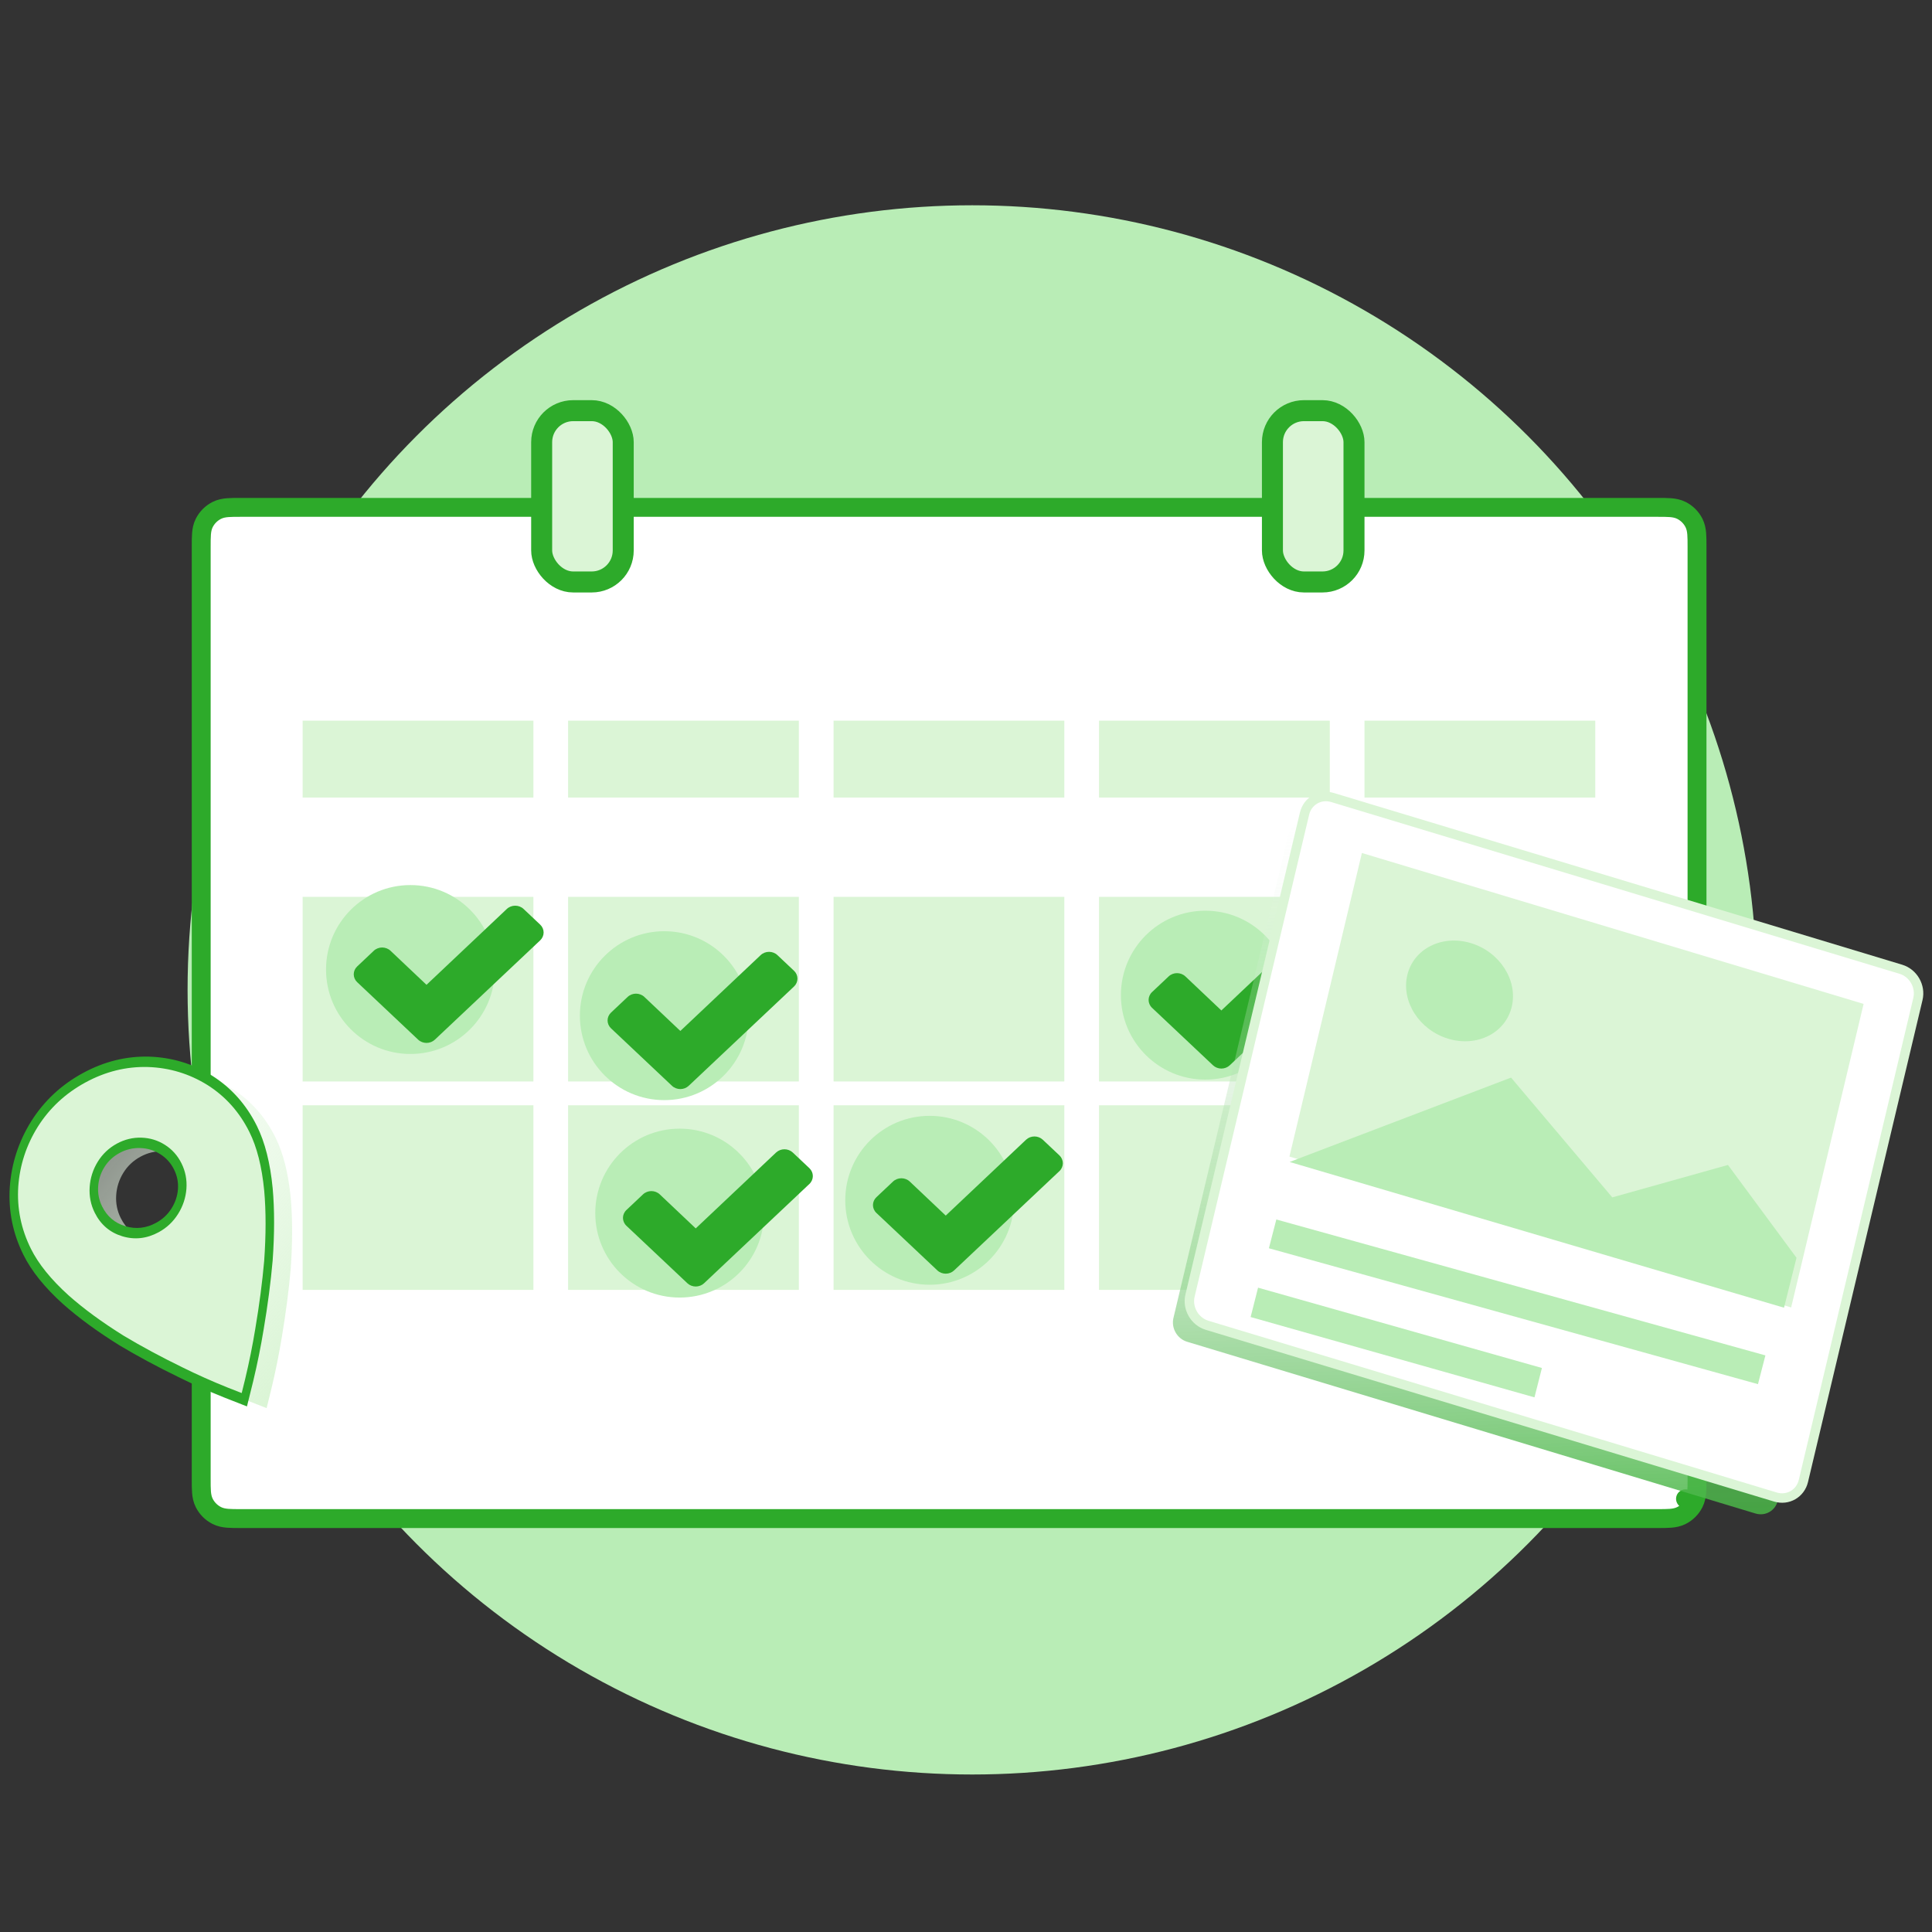 <svg width="184" height="184" viewBox="0 0 184 184" fill="none" xmlns="http://www.w3.org/2000/svg">
<rect x="0" y="0" width="184" height="184" fill="#333333" stroke="none"/>
<g clip-path="url(#clip0_265_2187)">
<circle cx="92.59" cy="94.275" r="74.725" fill="#B9EDB6"/>
<path d="M161.326 49.795L161.326 49.795C161.068 49.287 160.655 48.874 160.146 48.615C159.806 48.441 159.452 48.377 159.096 48.348C158.759 48.321 158.35 48.321 157.875 48.321L157.841 48.321H22.942L22.908 48.321C22.433 48.321 22.024 48.321 21.687 48.348C21.331 48.377 20.977 48.441 20.637 48.615C20.129 48.874 19.716 49.287 19.457 49.795C19.283 50.136 19.219 50.489 19.19 50.845C19.163 51.182 19.163 51.592 19.163 52.066L19.163 52.101V140.845L19.163 140.88C19.163 141.355 19.163 141.764 19.19 142.101C19.219 142.457 19.283 142.811 19.457 143.151C19.716 143.659 20.129 144.072 20.637 144.331C20.977 144.505 21.331 144.569 21.687 144.598C22.024 144.626 22.433 144.626 22.908 144.626H22.942H157.841H157.875C158.35 144.626 158.759 144.626 159.096 144.598C159.452 144.569 159.806 144.505 160.146 144.331C160.655 144.072 161.068 143.659 161.326 143.151L160.525 142.743L161.326 143.151C161.5 142.811 161.564 142.457 161.593 142.101C161.621 141.764 161.621 141.355 161.621 140.88V140.845V52.101V52.066C161.621 51.592 161.621 51.182 161.593 50.845C161.564 50.489 161.5 50.136 161.326 49.795Z" fill="white" stroke="#2DAA2A" stroke-width="1.8" stroke-linecap="round" stroke-linejoin="round"/>
<rect x="121.184" y="39.11" width="7.768" height="16.315" rx="3" fill="#DBF5D6" stroke="#2DAA2A" stroke-width="2" stroke-linecap="round" stroke-linejoin="round"/>
<rect x="51.587" y="39.11" width="7.768" height="16.315" rx="3" fill="#DBF5D6" stroke="#2DAA2A" stroke-width="2" stroke-linecap="round" stroke-linejoin="round"/>
<path d="M28.822 85.414H50.8V102.996H28.822V85.414Z" fill="#DBF5D6"/>
<path d="M28.822 68.635H50.8V75.96H28.822V68.635Z" fill="#DBF5D6"/>
<path d="M28.822 105.264H50.8V122.847H28.822V105.264Z" fill="#DBF5D6"/>
<path d="M54.105 85.414H76.082V102.996H54.105V85.414Z" fill="#DBF5D6"/>
<path d="M54.105 68.635H76.082V75.96H54.105V68.635Z" fill="#DBF5D6"/>
<path d="M54.105 105.264H76.082V122.847H54.105V105.264Z" fill="#DBF5D6"/>
<path d="M79.387 85.414H101.365V102.996H79.387V85.414Z" fill="#DBF5D6"/>
<path d="M79.387 68.635H101.365V75.96H79.387V68.635Z" fill="#DBF5D6"/>
<path d="M79.387 105.264H101.365V122.847H79.387V105.264Z" fill="#DBF5D6"/>
<path d="M104.669 85.414H126.647V102.996H104.669V85.414Z" fill="#DBF5D6"/>
<path d="M104.669 68.635H126.647V75.96H104.669V68.635Z" fill="#DBF5D6"/>
<path d="M104.669 105.264H126.647V122.847H104.669V105.264Z" fill="#DBF5D6"/>
<path d="M129.952 85.414H151.93V102.996H129.952V85.414Z" fill="#DBF5D6"/>
<path d="M129.952 68.635H151.93V75.96H129.952V68.635Z" fill="#DBF5D6"/>
<path d="M129.952 105.264H151.93V122.847H129.952V105.264Z" fill="#DBF5D6"/>
<ellipse cx="63.265" cy="96.73" rx="8.038" ry="8.043" fill="#B9EDB6"/>
<path fill-rule="evenodd" clip-rule="evenodd" d="M75.949 93.204C75.949 93.479 75.832 93.754 75.622 93.952L65.588 103.413C65.378 103.611 65.086 103.721 64.795 103.721C64.503 103.721 64.211 103.611 64.001 103.413L58.191 97.934C57.981 97.736 57.864 97.461 57.864 97.186C57.864 96.911 57.981 96.636 58.191 96.438L59.778 94.942C59.988 94.744 60.279 94.634 60.571 94.634C60.863 94.634 61.154 94.744 61.364 94.942L64.795 98.187L72.449 90.959C72.659 90.761 72.95 90.651 73.242 90.651C73.534 90.651 73.825 90.761 74.035 90.959L75.622 92.456C75.832 92.654 75.949 92.929 75.949 93.204Z" fill="#2DAA2A"/>
<ellipse cx="114.791" cy="94.777" rx="8.038" ry="8.043" fill="#B9EDB6"/>
<path fill-rule="evenodd" clip-rule="evenodd" d="M127.475 91.25C127.475 91.525 127.359 91.8 127.149 91.998L117.115 101.46C116.904 101.658 116.613 101.768 116.321 101.768C116.029 101.768 115.738 101.658 115.528 101.46L109.717 95.981C109.507 95.783 109.391 95.508 109.391 95.233C109.391 94.958 109.507 94.683 109.717 94.485L111.304 92.988C111.514 92.79 111.806 92.68 112.097 92.68C112.389 92.68 112.681 92.79 112.891 92.988L116.321 96.234L123.975 89.006C124.185 88.808 124.477 88.698 124.768 88.698C125.06 88.698 125.352 88.808 125.562 89.006L127.149 90.502C127.359 90.7 127.475 90.975 127.475 91.25Z" fill="#2DAA2A"/>
<ellipse cx="137.989" cy="114.313" rx="8.038" ry="8.043" fill="#B9EDB6"/>
<path fill-rule="evenodd" clip-rule="evenodd" d="M150.673 110.786C150.673 111.061 150.557 111.336 150.347 111.534L140.313 120.995C140.103 121.193 139.811 121.303 139.519 121.303C139.228 121.303 138.936 121.193 138.726 120.995L132.916 115.517C132.706 115.319 132.589 115.044 132.589 114.769C132.589 114.494 132.706 114.218 132.916 114.02L134.502 112.524C134.712 112.326 135.004 112.216 135.296 112.216C135.587 112.216 135.879 112.326 136.089 112.524L139.519 115.77L147.173 108.542C147.383 108.344 147.675 108.234 147.967 108.234C148.258 108.234 148.55 108.344 148.76 108.542L150.347 110.038C150.557 110.236 150.673 110.511 150.673 110.786Z" fill="#2DAA2A"/>
<ellipse cx="88.539" cy="114.313" rx="8.038" ry="8.043" fill="#B9EDB6"/>
<path fill-rule="evenodd" clip-rule="evenodd" d="M101.224 110.786C101.224 111.061 101.107 111.336 100.897 111.534L90.863 120.995C90.653 121.193 90.361 121.303 90.07 121.303C89.778 121.303 89.486 121.193 89.276 120.995L83.466 115.517C83.256 115.319 83.139 115.044 83.139 114.769C83.139 114.494 83.256 114.218 83.466 114.02L85.053 112.524C85.263 112.326 85.554 112.216 85.846 112.216C86.138 112.216 86.429 112.326 86.639 112.524L90.07 115.77L97.724 108.542C97.934 108.344 98.225 108.234 98.517 108.234C98.809 108.234 99.1 108.344 99.31 108.542L100.897 110.038C101.107 110.236 101.224 110.511 101.224 110.786Z" fill="#2DAA2A"/>
<ellipse cx="39.089" cy="92.335" rx="8.038" ry="8.043" fill="#B9EDB6"/>
<path fill-rule="evenodd" clip-rule="evenodd" d="M51.774 88.808C51.774 89.083 51.657 89.358 51.447 89.556L41.413 99.018C41.203 99.216 40.911 99.326 40.62 99.326C40.328 99.326 40.036 99.216 39.826 99.018L34.016 93.539C33.806 93.341 33.689 93.066 33.689 92.791C33.689 92.516 33.806 92.241 34.016 92.043L35.602 90.546C35.812 90.348 36.104 90.238 36.396 90.238C36.688 90.238 36.979 90.348 37.189 90.546L40.62 93.792L48.273 86.564C48.483 86.366 48.775 86.256 49.067 86.256C49.358 86.256 49.65 86.366 49.86 86.564L51.447 88.06C51.657 88.258 51.774 88.533 51.774 88.808Z" fill="#2DAA2A"/>
<ellipse cx="64.73" cy="115.534" rx="8.038" ry="8.043" fill="#B9EDB6"/>
<path fill-rule="evenodd" clip-rule="evenodd" d="M77.414 112.007C77.414 112.282 77.297 112.557 77.088 112.755L67.053 122.216C66.844 122.414 66.552 122.525 66.26 122.525C65.968 122.525 65.677 122.414 65.467 122.216L59.656 116.738C59.446 116.54 59.33 116.265 59.33 115.99C59.33 115.715 59.446 115.44 59.656 115.242L61.243 113.745C61.453 113.547 61.745 113.437 62.036 113.437C62.328 113.437 62.62 113.547 62.83 113.745L66.26 116.991L73.914 109.763C74.124 109.565 74.416 109.455 74.707 109.455C74.999 109.455 75.291 109.565 75.501 109.763L77.088 111.259C77.297 111.457 77.414 111.732 77.414 112.007Z" fill="#2DAA2A"/>
<path fill-rule="evenodd" clip-rule="evenodd" d="M17.12 117.701C17.801 117.33 18.349 116.816 18.764 116.158C19.179 115.5 19.415 114.793 19.472 114.038C19.529 113.282 19.388 112.564 19.05 111.885C18.712 111.205 18.228 110.667 17.598 110.27C16.968 109.873 16.276 109.663 15.524 109.642C14.771 109.62 14.054 109.794 13.372 110.165C12.691 110.536 12.149 111.047 11.746 111.698C11.344 112.349 11.117 113.059 11.066 113.827C11.015 114.595 11.158 115.319 11.496 115.998C12.015 117.042 12.821 117.729 13.913 118.059C15.005 118.39 16.074 118.271 17.12 117.701ZM10.133 103.445C12.105 102.372 14.155 101.866 16.284 101.926C18.387 101.999 20.323 102.585 22.091 103.683C23.872 104.806 25.251 106.351 26.229 108.316C26.975 109.815 27.461 111.736 27.687 114.079C27.866 116.074 27.865 118.338 27.684 120.871C27.506 122.904 27.222 125.072 26.834 127.375C26.57 128.986 26.245 130.599 25.859 132.214L25.392 134.107L23.641 133.421C22.154 132.825 20.704 132.177 19.291 131.479C17.265 130.49 15.404 129.488 13.709 128.475C11.622 127.175 9.848 125.877 8.388 124.579C6.683 123.04 5.457 121.522 4.711 120.023C3.733 118.058 3.315 115.99 3.457 113.821C3.612 111.677 4.264 109.683 5.414 107.839C6.588 105.983 8.162 104.518 10.133 103.445Z" fill="url(#paint0_linear_265_2187)"/>
<path fill-rule="evenodd" clip-rule="evenodd" d="M14.998 116.902C15.679 116.531 16.227 116.016 16.642 115.359C17.057 114.701 17.293 113.994 17.35 113.238C17.407 112.482 17.267 111.765 16.929 111.085C16.591 110.406 16.107 109.867 15.477 109.47C14.846 109.073 14.155 108.864 13.402 108.842C12.649 108.82 11.932 108.995 11.251 109.366C10.569 109.737 10.028 110.248 9.625 110.899C9.222 111.55 8.995 112.26 8.944 113.028C8.893 113.795 9.037 114.519 9.375 115.199C9.894 116.242 10.699 116.929 11.791 117.26C12.883 117.591 13.952 117.471 14.998 116.902ZM8.012 102.646C9.984 101.573 12.034 101.067 14.162 101.126C16.265 101.199 18.201 101.785 19.97 102.884C21.75 104.007 23.129 105.551 24.107 107.517C24.853 109.016 25.339 110.937 25.566 113.28C25.744 115.275 25.743 117.539 25.563 120.072C25.384 122.105 25.101 124.273 24.712 126.576C24.449 128.187 24.124 129.8 23.737 131.415L23.27 133.308L21.519 132.622C20.032 132.026 18.583 131.378 17.17 130.679C15.143 129.69 13.282 128.689 11.588 127.675C9.5 126.376 7.726 125.077 6.266 123.78C4.561 122.241 3.336 120.722 2.59 119.224C1.612 117.258 1.194 115.191 1.336 113.022C1.49 110.877 2.142 108.883 3.292 107.04C4.467 105.183 6.04 103.719 8.012 102.646Z" fill="#DBF5D6"/>
<path d="M14.998 116.902L15.122 117.348L14.998 116.902ZM15.477 109.47L15.698 109.026L15.477 109.47ZM14.162 101.126L14.226 100.633L14.223 100.633L14.162 101.126ZM19.97 102.884L20.191 102.439L20.189 102.438L19.97 102.884ZM24.107 107.517L24.461 107.223L24.107 107.517ZM25.566 113.28L25.969 113.164L25.968 113.16L25.566 113.28ZM25.563 120.072L25.966 120.061L25.967 120.051L25.563 120.072ZM24.712 126.576L24.315 126.538L24.315 126.541L24.712 126.576ZM23.737 131.415L24.125 131.499L24.126 131.494L23.737 131.415ZM23.27 133.308L23.102 133.78L23.521 133.944L23.657 133.392L23.27 133.308ZM21.519 132.622L21.349 133.093L21.351 133.093L21.519 132.622ZM17.17 130.679L17.363 130.219L17.361 130.218L17.17 130.679ZM11.588 127.675L11.368 128.121L11.373 128.124L11.588 127.675ZM6.266 123.78L5.999 124.19L6.001 124.191L6.266 123.78ZM1.336 113.022L0.932 113.043L0.932 113.047L1.336 113.022ZM3.292 107.04L2.983 106.772L2.981 106.775L3.292 107.04ZM15.122 117.348C15.867 116.942 16.483 116.37 16.952 115.626L16.333 115.091C15.973 115.663 15.492 116.119 14.874 116.455L15.122 117.348ZM16.952 115.626C17.419 114.886 17.689 114.08 17.754 113.22L16.947 113.257C16.898 113.908 16.696 114.516 16.333 115.091L16.952 115.626ZM17.754 113.22C17.819 112.353 17.656 111.541 17.283 110.791L16.575 111.379C16.878 111.989 16.995 112.612 16.947 113.257L17.754 113.22ZM17.283 110.791C16.91 110.042 16.379 109.454 15.698 109.026L15.255 109.915C15.835 110.28 16.271 110.769 16.575 111.379L17.283 110.791ZM15.698 109.026C15.019 108.598 14.273 108.372 13.464 108.349L13.34 109.336C14.037 109.356 14.674 109.549 15.255 109.915L15.698 109.026ZM13.464 108.349C12.653 108.325 11.872 108.514 11.127 108.919L11.374 109.812C11.992 109.476 12.645 109.315 13.34 109.336L13.464 108.349ZM11.127 108.919C10.382 109.325 9.771 109.895 9.313 110.636L9.937 111.162C10.284 110.601 10.757 110.149 11.374 109.812L11.127 108.919ZM9.313 110.636C8.857 111.373 8.598 112.183 8.54 113.052L9.348 113.003C9.392 112.337 9.587 111.727 9.937 111.162L9.313 110.636ZM8.54 113.052C8.482 113.927 8.648 114.743 9.021 115.493L9.729 114.905C9.426 114.296 9.304 113.664 9.348 113.003L8.54 113.052ZM9.021 115.493C9.59 116.639 10.475 117.385 11.647 117.74L11.935 116.78C10.924 116.474 10.197 115.846 9.729 114.905L9.021 115.493ZM11.647 117.74C12.819 118.095 13.982 117.969 15.122 117.348L14.874 116.455C13.922 116.974 12.947 117.087 11.935 116.78L11.647 117.74ZM8.135 103.092C10.045 102.053 12.031 101.562 14.1 101.62L14.223 100.633C12.036 100.572 9.922 101.093 7.888 102.199L8.135 103.092ZM14.098 101.62C16.147 101.691 18.029 102.261 19.75 103.33L20.189 102.438C18.373 101.31 16.384 100.708 14.226 100.633L14.098 101.62ZM19.748 103.328C21.477 104.419 22.809 105.913 23.753 107.811L24.461 107.223C23.449 105.189 22.023 103.595 20.191 102.439L19.748 103.328ZM23.753 107.811C24.467 109.244 24.941 111.101 25.163 113.399L25.968 113.16C25.738 110.772 25.239 108.787 24.461 107.223L23.753 107.811ZM25.163 113.395C25.338 115.353 25.337 117.584 25.159 120.093L25.967 120.051C26.149 117.493 26.15 115.196 25.969 113.164L25.163 113.395ZM25.16 120.083C24.983 122.098 24.702 124.249 24.315 126.538L25.109 126.614C25.5 124.296 25.786 122.112 25.966 120.061L25.16 120.083ZM24.315 126.541C24.054 128.137 23.732 129.735 23.349 131.335L24.126 131.494C24.515 129.864 24.843 128.236 25.109 126.611L24.315 126.541ZM23.35 131.331L22.883 133.224L23.657 133.392L24.125 131.499L23.35 131.331ZM23.438 132.836L21.687 132.15L21.351 133.093L23.102 133.78L23.438 132.836ZM21.689 132.151C20.21 131.558 18.768 130.914 17.363 130.219L16.977 131.14C18.398 131.843 19.855 132.494 21.349 133.093L21.689 132.151ZM17.361 130.218C15.341 129.232 13.489 128.235 11.803 127.227L11.373 128.124C13.076 129.143 14.945 130.149 16.979 131.141L17.361 130.218ZM11.808 127.23C9.732 125.937 7.974 124.65 6.532 123.368L6.001 124.191C7.479 125.505 9.269 126.814 11.368 128.121L11.808 127.23ZM6.534 123.37C4.848 121.849 3.659 120.367 2.944 118.93L2.236 119.518C3.012 121.078 4.274 122.633 5.999 124.19L6.534 123.37ZM2.944 118.93C2 117.032 1.605 115.057 1.74 112.997L0.932 113.047C0.783 115.325 1.224 117.484 2.236 119.518L2.944 118.93ZM1.74 113.001C1.887 110.959 2.505 109.065 3.603 107.305L2.981 106.775C1.779 108.702 1.094 110.795 0.932 113.043L1.74 113.001ZM3.601 107.308C4.72 105.539 6.225 104.132 8.135 103.092L7.888 102.199C5.855 103.306 4.213 104.828 2.983 106.772L3.601 107.308Z" fill="#2DAA2A"/>
<path d="M122.662 79.62C122.891 78.656 123.845 78.106 124.792 78.393L178.92 94.749C179.868 95.036 180.45 96.049 180.221 97.013L169.315 142.915C169.086 143.879 168.132 144.429 167.185 144.142L113.057 127.786C112.109 127.499 111.527 126.486 111.756 125.522L122.662 79.62Z" fill="url(#paint1_linear_265_2187)"/>
<path d="M126.905 75.953C125.721 75.595 124.529 76.281 124.242 77.487L113.336 123.388C113.05 124.593 113.778 125.86 114.962 126.218L169.091 142.575C170.275 142.933 171.467 142.246 171.753 141.041L182.659 95.139C182.946 93.934 182.218 92.667 181.033 92.309L126.905 75.953Z" fill="white" stroke="#DBF5D6" stroke-width="0.9" stroke-linecap="round" stroke-linejoin="round"/>
<path d="M129.705 81.238L177.486 95.611L170.586 124.52L122.804 110.148L129.705 81.238Z" fill="#DBF5D6"/>
<ellipse cx="5.22" cy="4.694" rx="5.22" ry="4.694" transform="matrix(0.953 0.288 -0.23 0.97 135.108 88.316)" fill="#B9EDB6"/>
<path d="M121.555 116.141L168.134 129.085L167.426 131.825L120.847 118.882L121.555 116.141Z" fill="#B9EDB6"/>
<path d="M119.816 122.635L146.85 130.284L146.14 133.082L119.107 125.432L119.816 122.635Z" fill="#B9EDB6"/>
<path d="M122.822 110.664L143.909 102.628L153.55 114.036L164.568 110.947L171.096 119.787L169.907 124.544L122.822 110.664Z" fill="#B9EDB6"/>
</g>
<defs>
<linearGradient id="paint0_linear_265_2187" x1="-19.123" y1="104.971" x2="21.436" y2="138.179" gradientUnits="userSpaceOnUse">
<stop stop-color="white" stop-opacity="0.01"/>
<stop offset="1" stop-color="#DBF5D6"/>
</linearGradient>
<linearGradient id="paint1_linear_265_2187" x1="105.465" y1="74.913" x2="108.026" y2="157.091" gradientUnits="userSpaceOnUse">
<stop stop-color="white" stop-opacity="0.01"/>
<stop offset="1" stop-color="#2DAA2A"/>
</linearGradient>
<clipPath id="clip0_265_2187">
<rect width="184" height="184" fill="white"/>
</clipPath>
</defs>
</svg>
